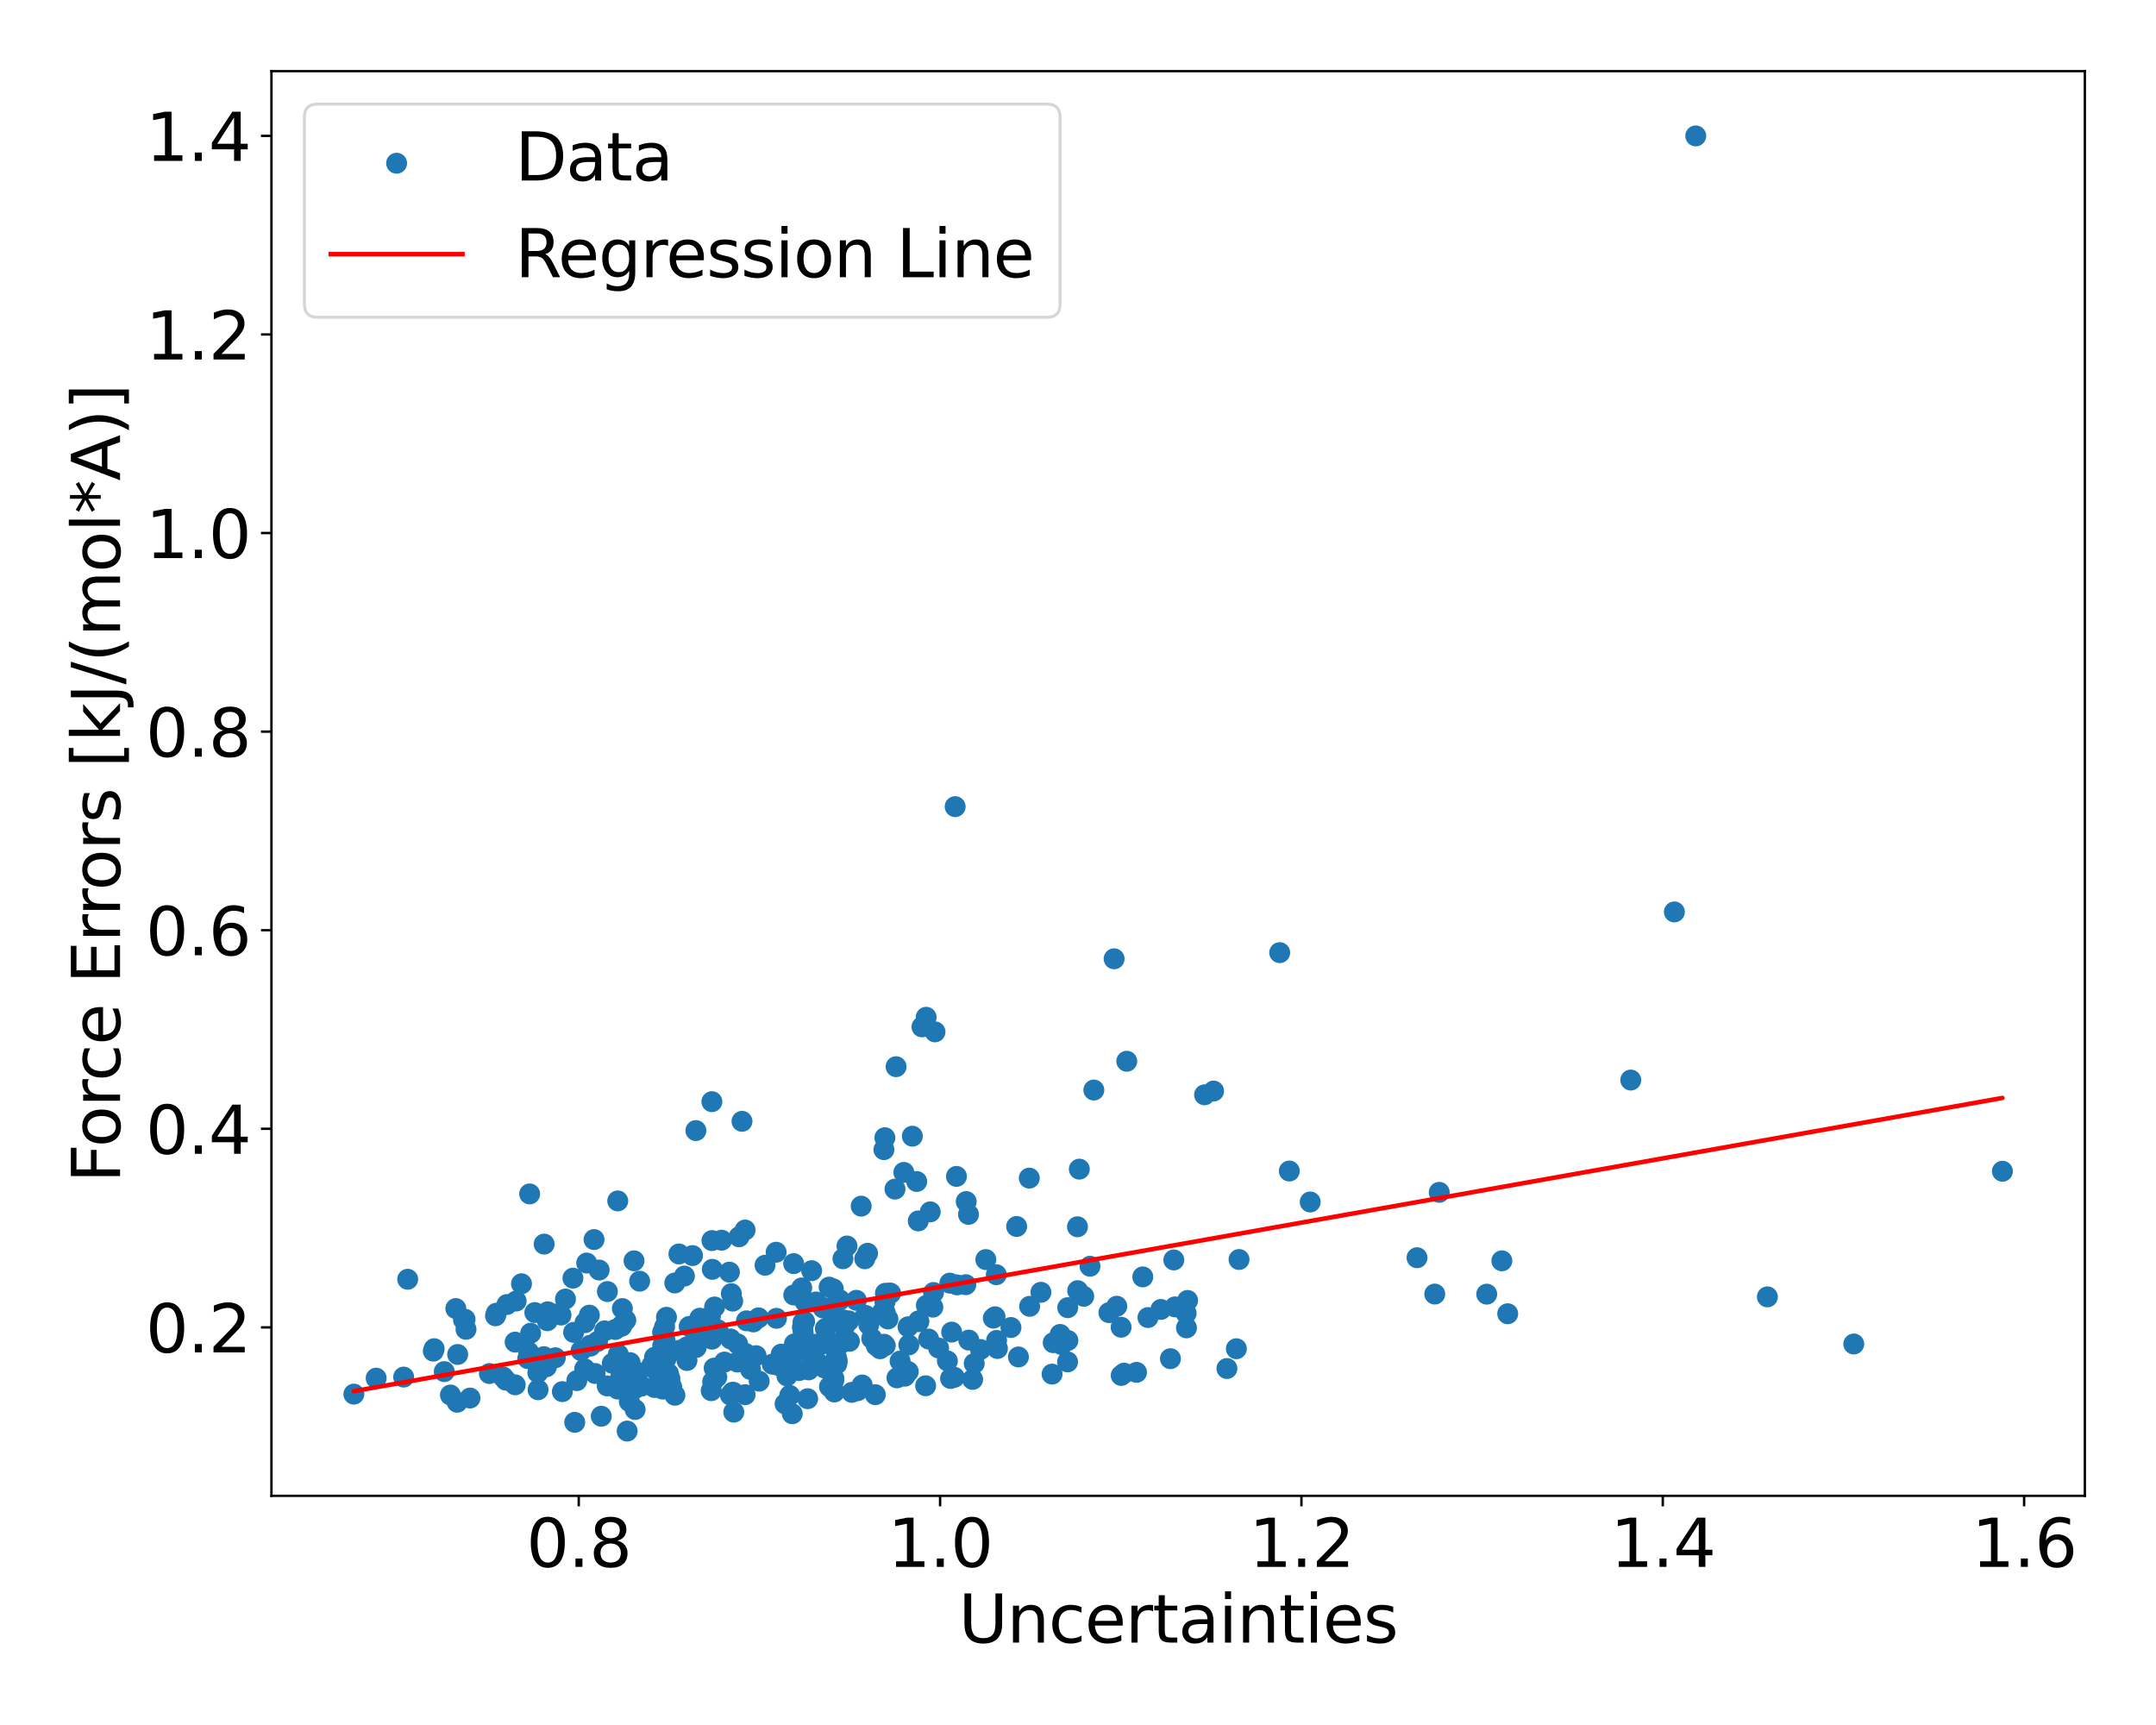 <?xml version="1.0" encoding="utf-8" standalone="no"?>
<!DOCTYPE svg PUBLIC "-//W3C//DTD SVG 1.1//EN"
  "http://www.w3.org/Graphics/SVG/1.1/DTD/svg11.dtd">
<svg xmlns:xlink="http://www.w3.org/1999/xlink" width="720pt" height="576pt" viewBox="0 0 720 576" xmlns="http://www.w3.org/2000/svg" version="1.1">
 <defs>
  <style type="text/css">*{stroke-linejoin: round; stroke-linecap: butt}</style>
 </defs>
 <g id="figure_1">
  <g id="patch_1">
   <path d="M 0 576 
L 720 576 
L 720 0 
L 0 0 
z
" style="fill: #ffffff"/>
  </g>
  <g id="axes_1">
   <g id="patch_2">
    <path d="M 90.65 499.48 
L 696.24 499.48 
L 696.24 23.76 
L 90.65 23.76 
z
" style="fill: #ffffff"/>
   </g>
   <g id="PathCollection_1">
    <defs>
     <path id="mf00eadada1" d="M 0 3 
C 0.796 3 1.559 2.684 2.121 2.121 
C 2.684 1.559 3 0.796 3 0 
C 3 -0.796 2.684 -1.559 2.121 -2.121 
C 1.559 -2.684 0.796 -3 0 -3 
C -0.796 -3 -1.559 -2.684 -2.121 -2.121 
C -2.684 -1.559 -3 -0.796 -3 0 
C -3 0.796 -2.684 1.559 -2.121 2.121 
C -1.559 2.684 -0.796 3 0 3 
z
" style="stroke: #1f77b4"/>
    </defs>
    <g clip-path="url(#p593eaf3e28)">
     <use xlink:href="#mf00eadada1" x="325.348" y="455.273" style="fill: #1f77b4; stroke: #1f77b4"/>
     <use xlink:href="#mf00eadada1" x="250.635" y="457.288" style="fill: #1f77b4; stroke: #1f77b4"/>
     <use xlink:href="#mf00eadada1" x="241.936" y="454.811" style="fill: #1f77b4; stroke: #1f77b4"/>
     <use xlink:href="#mf00eadada1" x="251.595" y="441.405" style="fill: #1f77b4; stroke: #1f77b4"/>
     <use xlink:href="#mf00eadada1" x="296.531" y="440.422" style="fill: #1f77b4; stroke: #1f77b4"/>
     <use xlink:href="#mf00eadada1" x="319.408" y="392.814" style="fill: #1f77b4; stroke: #1f77b4"/>
     <use xlink:href="#mf00eadada1" x="293.908" y="450.375" style="fill: #1f77b4; stroke: #1f77b4"/>
     <use xlink:href="#mf00eadada1" x="268.831" y="434.654" style="fill: #1f77b4; stroke: #1f77b4"/>
     <use xlink:href="#mf00eadada1" x="191.332" y="426.795" style="fill: #1f77b4; stroke: #1f77b4"/>
     <use xlink:href="#mf00eadada1" x="259.303" y="440.205" style="fill: #1f77b4; stroke: #1f77b4"/>
     <use xlink:href="#mf00eadada1" x="412.886" y="450.358" style="fill: #1f77b4; stroke: #1f77b4"/>
     <use xlink:href="#mf00eadada1" x="302.189" y="459.518" style="fill: #1f77b4; stroke: #1f77b4"/>
     <use xlink:href="#mf00eadada1" x="274.919" y="436.772" style="fill: #1f77b4; stroke: #1f77b4"/>
     <use xlink:href="#mf00eadada1" x="220.353" y="453.93" style="fill: #1f77b4; stroke: #1f77b4"/>
     <use xlink:href="#mf00eadada1" x="246.32" y="448.726" style="fill: #1f77b4; stroke: #1f77b4"/>
     <use xlink:href="#mf00eadada1" x="306.84" y="441.33" style="fill: #1f77b4; stroke: #1f77b4"/>
     <use xlink:href="#mf00eadada1" x="291.129" y="446.915" style="fill: #1f77b4; stroke: #1f77b4"/>
     <use xlink:href="#mf00eadada1" x="323.519" y="447.473" style="fill: #1f77b4; stroke: #1f77b4"/>
     <use xlink:href="#mf00eadada1" x="480.635" y="398.136" style="fill: #1f77b4; stroke: #1f77b4"/>
     <use xlink:href="#mf00eadada1" x="213.608" y="427.804" style="fill: #1f77b4; stroke: #1f77b4"/>
     <use xlink:href="#mf00eadada1" x="590.225" y="433.045" style="fill: #1f77b4; stroke: #1f77b4"/>
     <use xlink:href="#mf00eadada1" x="351.724" y="448.34" style="fill: #1f77b4; stroke: #1f77b4"/>
     <use xlink:href="#mf00eadada1" x="372.06" y="320.16" style="fill: #1f77b4; stroke: #1f77b4"/>
     <use xlink:href="#mf00eadada1" x="356.63" y="447.604" style="fill: #1f77b4; stroke: #1f77b4"/>
     <use xlink:href="#mf00eadada1" x="381.634" y="426.375" style="fill: #1f77b4; stroke: #1f77b4"/>
     <use xlink:href="#mf00eadada1" x="192.62" y="461.01" style="fill: #1f77b4; stroke: #1f77b4"/>
     <use xlink:href="#mf00eadada1" x="496.495" y="432.139" style="fill: #1f77b4; stroke: #1f77b4"/>
     <use xlink:href="#mf00eadada1" x="281.099" y="442.091" style="fill: #1f77b4; stroke: #1f77b4"/>
     <use xlink:href="#mf00eadada1" x="316.385" y="454.429" style="fill: #1f77b4; stroke: #1f77b4"/>
     <use xlink:href="#mf00eadada1" x="383.362" y="439.952" style="fill: #1f77b4; stroke: #1f77b4"/>
     <use xlink:href="#mf00eadada1" x="230.157" y="442.917" style="fill: #1f77b4; stroke: #1f77b4"/>
     <use xlink:href="#mf00eadada1" x="274.781" y="448.775" style="fill: #1f77b4; stroke: #1f77b4"/>
     <use xlink:href="#mf00eadada1" x="267.976" y="443.225" style="fill: #1f77b4; stroke: #1f77b4"/>
     <use xlink:href="#mf00eadada1" x="261.651" y="456.79" style="fill: #1f77b4; stroke: #1f77b4"/>
     <use xlink:href="#mf00eadada1" x="265.077" y="432.414" style="fill: #1f77b4; stroke: #1f77b4"/>
     <use xlink:href="#mf00eadada1" x="364.008" y="422.816" style="fill: #1f77b4; stroke: #1f77b4"/>
     <use xlink:href="#mf00eadada1" x="311.753" y="431.588" style="fill: #1f77b4; stroke: #1f77b4"/>
     <use xlink:href="#mf00eadada1" x="281.553" y="440.71" style="fill: #1f77b4; stroke: #1f77b4"/>
     <use xlink:href="#mf00eadada1" x="243.968" y="447.105" style="fill: #1f77b4; stroke: #1f77b4"/>
     <use xlink:href="#mf00eadada1" x="501.551" y="421.005" style="fill: #1f77b4; stroke: #1f77b4"/>
     <use xlink:href="#mf00eadada1" x="292.313" y="465.702" style="fill: #1f77b4; stroke: #1f77b4"/>
     <use xlink:href="#mf00eadada1" x="337.61" y="443.271" style="fill: #1f77b4; stroke: #1f77b4"/>
     <use xlink:href="#mf00eadada1" x="206.271" y="463.818" style="fill: #1f77b4; stroke: #1f77b4"/>
     <use xlink:href="#mf00eadada1" x="244.691" y="434.454" style="fill: #1f77b4; stroke: #1f77b4"/>
     <use xlink:href="#mf00eadada1" x="238.502" y="456.824" style="fill: #1f77b4; stroke: #1f77b4"/>
     <use xlink:href="#mf00eadada1" x="197.034" y="449.229" style="fill: #1f77b4; stroke: #1f77b4"/>
     <use xlink:href="#mf00eadada1" x="262.801" y="459.446" style="fill: #1f77b4; stroke: #1f77b4"/>
     <use xlink:href="#mf00eadada1" x="278.635" y="464.808" style="fill: #1f77b4; stroke: #1f77b4"/>
     <use xlink:href="#mf00eadada1" x="268.223" y="445.062" style="fill: #1f77b4; stroke: #1f77b4"/>
     <use xlink:href="#mf00eadada1" x="221.951" y="443.003" style="fill: #1f77b4; stroke: #1f77b4"/>
     <use xlink:href="#mf00eadada1" x="309.297" y="339.681" style="fill: #1f77b4; stroke: #1f77b4"/>
     <use xlink:href="#mf00eadada1" x="299.538" y="460.094" style="fill: #1f77b4; stroke: #1f77b4"/>
     <use xlink:href="#mf00eadada1" x="295.253" y="448.865" style="fill: #1f77b4; stroke: #1f77b4"/>
     <use xlink:href="#mf00eadada1" x="376.289" y="354.364" style="fill: #1f77b4; stroke: #1f77b4"/>
     <use xlink:href="#mf00eadada1" x="232.489" y="449.933" style="fill: #1f77b4; stroke: #1f77b4"/>
     <use xlink:href="#mf00eadada1" x="287.928" y="462.469" style="fill: #1f77b4; stroke: #1f77b4"/>
     <use xlink:href="#mf00eadada1" x="218.565" y="453.226" style="fill: #1f77b4; stroke: #1f77b4"/>
     <use xlink:href="#mf00eadada1" x="165.745" y="438.493" style="fill: #1f77b4; stroke: #1f77b4"/>
     <use xlink:href="#mf00eadada1" x="259.193" y="418.136" style="fill: #1f77b4; stroke: #1f77b4"/>
     <use xlink:href="#mf00eadada1" x="295.179" y="383.885" style="fill: #1f77b4; stroke: #1f77b4"/>
     <use xlink:href="#mf00eadada1" x="292.643" y="449.342" style="fill: #1f77b4; stroke: #1f77b4"/>
     <use xlink:href="#mf00eadada1" x="360.444" y="390.391" style="fill: #1f77b4; stroke: #1f77b4"/>
     <use xlink:href="#mf00eadada1" x="275.347" y="456.789" style="fill: #1f77b4; stroke: #1f77b4"/>
     <use xlink:href="#mf00eadada1" x="437.545" y="401.356" style="fill: #1f77b4; stroke: #1f77b4"/>
     <use xlink:href="#mf00eadada1" x="566.304" y="45.384" style="fill: #1f77b4; stroke: #1f77b4"/>
     <use xlink:href="#mf00eadada1" x="209.438" y="477.856" style="fill: #1f77b4; stroke: #1f77b4"/>
     <use xlink:href="#mf00eadada1" x="226.894" y="450.868" style="fill: #1f77b4; stroke: #1f77b4"/>
     <use xlink:href="#mf00eadada1" x="237.233" y="439.546" style="fill: #1f77b4; stroke: #1f77b4"/>
     <use xlink:href="#mf00eadada1" x="303.5" y="449.082" style="fill: #1f77b4; stroke: #1f77b4"/>
     <use xlink:href="#mf00eadada1" x="359.894" y="430.97" style="fill: #1f77b4; stroke: #1f77b4"/>
     <use xlink:href="#mf00eadada1" x="268.142" y="441.565" style="fill: #1f77b4; stroke: #1f77b4"/>
     <use xlink:href="#mf00eadada1" x="263.738" y="465.95" style="fill: #1f77b4; stroke: #1f77b4"/>
     <use xlink:href="#mf00eadada1" x="222.108" y="447.675" style="fill: #1f77b4; stroke: #1f77b4"/>
     <use xlink:href="#mf00eadada1" x="271.054" y="424.299" style="fill: #1f77b4; stroke: #1f77b4"/>
     <use xlink:href="#mf00eadada1" x="339.514" y="409.536" style="fill: #1f77b4; stroke: #1f77b4"/>
     <use xlink:href="#mf00eadada1" x="619.074" y="448.781" style="fill: #1f77b4; stroke: #1f77b4"/>
     <use xlink:href="#mf00eadada1" x="264.583" y="472.062" style="fill: #1f77b4; stroke: #1f77b4"/>
     <use xlink:href="#mf00eadada1" x="347.618" y="431.516" style="fill: #1f77b4; stroke: #1f77b4"/>
     <use xlink:href="#mf00eadada1" x="278.445" y="460.951" style="fill: #1f77b4; stroke: #1f77b4"/>
     <use xlink:href="#mf00eadada1" x="181.217" y="455.813" style="fill: #1f77b4; stroke: #1f77b4"/>
     <use xlink:href="#mf00eadada1" x="270.056" y="457.422" style="fill: #1f77b4; stroke: #1f77b4"/>
     <use xlink:href="#mf00eadada1" x="559.159" y="304.509" style="fill: #1f77b4; stroke: #1f77b4"/>
     <use xlink:href="#mf00eadada1" x="187.349" y="439.111" style="fill: #1f77b4; stroke: #1f77b4"/>
     <use xlink:href="#mf00eadada1" x="178.613" y="438.277" style="fill: #1f77b4; stroke: #1f77b4"/>
     <use xlink:href="#mf00eadada1" x="233.696" y="440.16" style="fill: #1f77b4; stroke: #1f77b4"/>
     <use xlink:href="#mf00eadada1" x="276.881" y="429.788" style="fill: #1f77b4; stroke: #1f77b4"/>
     <use xlink:href="#mf00eadada1" x="391.992" y="420.715" style="fill: #1f77b4; stroke: #1f77b4"/>
     <use xlink:href="#mf00eadada1" x="329.22" y="420.592" style="fill: #1f77b4; stroke: #1f77b4"/>
     <use xlink:href="#mf00eadada1" x="379.542" y="458.247" style="fill: #1f77b4; stroke: #1f77b4"/>
     <use xlink:href="#mf00eadada1" x="279.61" y="454.415" style="fill: #1f77b4; stroke: #1f77b4"/>
     <use xlink:href="#mf00eadada1" x="309.118" y="462.727" style="fill: #1f77b4; stroke: #1f77b4"/>
     <use xlink:href="#mf00eadada1" x="221.308" y="449.328" style="fill: #1f77b4; stroke: #1f77b4"/>
     <use xlink:href="#mf00eadada1" x="239.377" y="459.833" style="fill: #1f77b4; stroke: #1f77b4"/>
     <use xlink:href="#mf00eadada1" x="301.835" y="391.48" style="fill: #1f77b4; stroke: #1f77b4"/>
     <use xlink:href="#mf00eadada1" x="365.289" y="363.978" style="fill: #1f77b4; stroke: #1f77b4"/>
     <use xlink:href="#mf00eadada1" x="279.281" y="453.117" style="fill: #1f77b4; stroke: #1f77b4"/>
     <use xlink:href="#mf00eadada1" x="270.618" y="452.13" style="fill: #1f77b4; stroke: #1f77b4"/>
     <use xlink:href="#mf00eadada1" x="222.427" y="453.699" style="fill: #1f77b4; stroke: #1f77b4"/>
     <use xlink:href="#mf00eadada1" x="243.594" y="424.789" style="fill: #1f77b4; stroke: #1f77b4"/>
     <use xlink:href="#mf00eadada1" x="237.736" y="367.864" style="fill: #1f77b4; stroke: #1f77b4"/>
     <use xlink:href="#mf00eadada1" x="318.71" y="459.902" style="fill: #1f77b4; stroke: #1f77b4"/>
     <use xlink:href="#mf00eadada1" x="354.577" y="448.986" style="fill: #1f77b4; stroke: #1f77b4"/>
     <use xlink:href="#mf00eadada1" x="387.686" y="437.241" style="fill: #1f77b4; stroke: #1f77b4"/>
     <use xlink:href="#mf00eadada1" x="354.046" y="445.587" style="fill: #1f77b4; stroke: #1f77b4"/>
     <use xlink:href="#mf00eadada1" x="295.529" y="434.743" style="fill: #1f77b4; stroke: #1f77b4"/>
     <use xlink:href="#mf00eadada1" x="297.427" y="431.841" style="fill: #1f77b4; stroke: #1f77b4"/>
     <use xlink:href="#mf00eadada1" x="248.825" y="465.71" style="fill: #1f77b4; stroke: #1f77b4"/>
     <use xlink:href="#mf00eadada1" x="668.713" y="391.095" style="fill: #1f77b4; stroke: #1f77b4"/>
     <use xlink:href="#mf00eadada1" x="198.748" y="458.631" style="fill: #1f77b4; stroke: #1f77b4"/>
     <use xlink:href="#mf00eadada1" x="253.528" y="461.183" style="fill: #1f77b4; stroke: #1f77b4"/>
     <use xlink:href="#mf00eadada1" x="343.849" y="436.201" style="fill: #1f77b4; stroke: #1f77b4"/>
     <use xlink:href="#mf00eadada1" x="246.805" y="412.978" style="fill: #1f77b4; stroke: #1f77b4"/>
     <use xlink:href="#mf00eadada1" x="212.243" y="457.922" style="fill: #1f77b4; stroke: #1f77b4"/>
     <use xlink:href="#mf00eadada1" x="295.629" y="449.33" style="fill: #1f77b4; stroke: #1f77b4"/>
     <use xlink:href="#mf00eadada1" x="333.097" y="450.281" style="fill: #1f77b4; stroke: #1f77b4"/>
     <use xlink:href="#mf00eadada1" x="200.793" y="472.907" style="fill: #1f77b4; stroke: #1f77b4"/>
     <use xlink:href="#mf00eadada1" x="284.469" y="464.928" style="fill: #1f77b4; stroke: #1f77b4"/>
     <use xlink:href="#mf00eadada1" x="207.596" y="442.849" style="fill: #1f77b4; stroke: #1f77b4"/>
     <use xlink:href="#mf00eadada1" x="218.94" y="457.431" style="fill: #1f77b4; stroke: #1f77b4"/>
     <use xlink:href="#mf00eadada1" x="306.136" y="394.516" style="fill: #1f77b4; stroke: #1f77b4"/>
     <use xlink:href="#mf00eadada1" x="282.86" y="416.052" style="fill: #1f77b4; stroke: #1f77b4"/>
     <use xlink:href="#mf00eadada1" x="243.904" y="465.816" style="fill: #1f77b4; stroke: #1f77b4"/>
     <use xlink:href="#mf00eadada1" x="259.577" y="455.843" style="fill: #1f77b4; stroke: #1f77b4"/>
     <use xlink:href="#mf00eadada1" x="221.271" y="444.864" style="fill: #1f77b4; stroke: #1f77b4"/>
     <use xlink:href="#mf00eadada1" x="210.429" y="455.011" style="fill: #1f77b4; stroke: #1f77b4"/>
     <use xlink:href="#mf00eadada1" x="248.386" y="454.675" style="fill: #1f77b4; stroke: #1f77b4"/>
     <use xlink:href="#mf00eadada1" x="319.559" y="429.038" style="fill: #1f77b4; stroke: #1f77b4"/>
     <use xlink:href="#mf00eadada1" x="212.104" y="463.636" style="fill: #1f77b4; stroke: #1f77b4"/>
     <use xlink:href="#mf00eadada1" x="390.867" y="453.682" style="fill: #1f77b4; stroke: #1f77b4"/>
     <use xlink:href="#mf00eadada1" x="172.368" y="434.438" style="fill: #1f77b4; stroke: #1f77b4"/>
     <use xlink:href="#mf00eadada1" x="309.364" y="435.889" style="fill: #1f77b4; stroke: #1f77b4"/>
     <use xlink:href="#mf00eadada1" x="396.223" y="443.386" style="fill: #1f77b4; stroke: #1f77b4"/>
     <use xlink:href="#mf00eadada1" x="295.508" y="379.896" style="fill: #1f77b4; stroke: #1f77b4"/>
     <use xlink:href="#mf00eadada1" x="266.913" y="457.637" style="fill: #1f77b4; stroke: #1f77b4"/>
     <use xlink:href="#mf00eadada1" x="182.482" y="456.385" style="fill: #1f77b4; stroke: #1f77b4"/>
     <use xlink:href="#mf00eadada1" x="181.617" y="453.009" style="fill: #1f77b4; stroke: #1f77b4"/>
     <use xlink:href="#mf00eadada1" x="278.46" y="460.239" style="fill: #1f77b4; stroke: #1f77b4"/>
     <use xlink:href="#mf00eadada1" x="473.217" y="419.971" style="fill: #1f77b4; stroke: #1f77b4"/>
     <use xlink:href="#mf00eadada1" x="297.135" y="431.778" style="fill: #1f77b4; stroke: #1f77b4"/>
     <use xlink:href="#mf00eadada1" x="253.322" y="440.047" style="fill: #1f77b4; stroke: #1f77b4"/>
     <use xlink:href="#mf00eadada1" x="257.898" y="455.507" style="fill: #1f77b4; stroke: #1f77b4"/>
     <use xlink:href="#mf00eadada1" x="290.136" y="442.333" style="fill: #1f77b4; stroke: #1f77b4"/>
     <use xlink:href="#mf00eadada1" x="312.249" y="344.553" style="fill: #1f77b4; stroke: #1f77b4"/>
     <use xlink:href="#mf00eadada1" x="294.619" y="438.218" style="fill: #1f77b4; stroke: #1f77b4"/>
     <use xlink:href="#mf00eadada1" x="287.591" y="402.75" style="fill: #1f77b4; stroke: #1f77b4"/>
     <use xlink:href="#mf00eadada1" x="212.104" y="470.658" style="fill: #1f77b4; stroke: #1f77b4"/>
     <use xlink:href="#mf00eadada1" x="313.45" y="450.117" style="fill: #1f77b4; stroke: #1f77b4"/>
     <use xlink:href="#mf00eadada1" x="177.206" y="445.179" style="fill: #1f77b4; stroke: #1f77b4"/>
     <use xlink:href="#mf00eadada1" x="275.63" y="443.632" style="fill: #1f77b4; stroke: #1f77b4"/>
     <use xlink:href="#mf00eadada1" x="299.248" y="356.181" style="fill: #1f77b4; stroke: #1f77b4"/>
     <use xlink:href="#mf00eadada1" x="267.742" y="430.058" style="fill: #1f77b4; stroke: #1f77b4"/>
     <use xlink:href="#mf00eadada1" x="283.654" y="447.889" style="fill: #1f77b4; stroke: #1f77b4"/>
     <use xlink:href="#mf00eadada1" x="224.34" y="463.151" style="fill: #1f77b4; stroke: #1f77b4"/>
     <use xlink:href="#mf00eadada1" x="374.4" y="443.18" style="fill: #1f77b4; stroke: #1f77b4"/>
     <use xlink:href="#mf00eadada1" x="223.235" y="458.633" style="fill: #1f77b4; stroke: #1f77b4"/>
     <use xlink:href="#mf00eadada1" x="413.779" y="420.566" style="fill: #1f77b4; stroke: #1f77b4"/>
     <use xlink:href="#mf00eadada1" x="427.356" y="318.1" style="fill: #1f77b4; stroke: #1f77b4"/>
     <use xlink:href="#mf00eadada1" x="272.518" y="434.744" style="fill: #1f77b4; stroke: #1f77b4"/>
     <use xlink:href="#mf00eadada1" x="214.275" y="462.82" style="fill: #1f77b4; stroke: #1f77b4"/>
     <use xlink:href="#mf00eadada1" x="188.842" y="433.765" style="fill: #1f77b4; stroke: #1f77b4"/>
     <use xlink:href="#mf00eadada1" x="361.916" y="432.854" style="fill: #1f77b4; stroke: #1f77b4"/>
     <use xlink:href="#mf00eadada1" x="233.274" y="445.364" style="fill: #1f77b4; stroke: #1f77b4"/>
     <use xlink:href="#mf00eadada1" x="172.054" y="462.416" style="fill: #1f77b4; stroke: #1f77b4"/>
     <use xlink:href="#mf00eadada1" x="331.721" y="440.145" style="fill: #1f77b4; stroke: #1f77b4"/>
     <use xlink:href="#mf00eadada1" x="430.568" y="391.021" style="fill: #1f77b4; stroke: #1f77b4"/>
     <use xlink:href="#mf00eadada1" x="244.996" y="464.972" style="fill: #1f77b4; stroke: #1f77b4"/>
     <use xlink:href="#mf00eadada1" x="237.775" y="447.169" style="fill: #1f77b4; stroke: #1f77b4"/>
     <use xlink:href="#mf00eadada1" x="295.596" y="438.265" style="fill: #1f77b4; stroke: #1f77b4"/>
     <use xlink:href="#mf00eadada1" x="272.157" y="448.873" style="fill: #1f77b4; stroke: #1f77b4"/>
     <use xlink:href="#mf00eadada1" x="375.374" y="458.521" style="fill: #1f77b4; stroke: #1f77b4"/>
     <use xlink:href="#mf00eadada1" x="405.276" y="364.317" style="fill: #1f77b4; stroke: #1f77b4"/>
     <use xlink:href="#mf00eadada1" x="271.254" y="453.382" style="fill: #1f77b4; stroke: #1f77b4"/>
     <use xlink:href="#mf00eadada1" x="317.81" y="444.809" style="fill: #1f77b4; stroke: #1f77b4"/>
     <use xlink:href="#mf00eadada1" x="212.699" y="462.896" style="fill: #1f77b4; stroke: #1f77b4"/>
     <use xlink:href="#mf00eadada1" x="265.163" y="451.803" style="fill: #1f77b4; stroke: #1f77b4"/>
     <use xlink:href="#mf00eadada1" x="503.501" y="438.677" style="fill: #1f77b4; stroke: #1f77b4"/>
     <use xlink:href="#mf00eadada1" x="206.493" y="452.252" style="fill: #1f77b4; stroke: #1f77b4"/>
     <use xlink:href="#mf00eadada1" x="298.887" y="397.059" style="fill: #1f77b4; stroke: #1f77b4"/>
     <use xlink:href="#mf00eadada1" x="306.781" y="441.047" style="fill: #1f77b4; stroke: #1f77b4"/>
     <use xlink:href="#mf00eadada1" x="278.122" y="439.193" style="fill: #1f77b4; stroke: #1f77b4"/>
     <use xlink:href="#mf00eadada1" x="228.56" y="426.094" style="fill: #1f77b4; stroke: #1f77b4"/>
     <use xlink:href="#mf00eadada1" x="402.262" y="365.575" style="fill: #1f77b4; stroke: #1f77b4"/>
     <use xlink:href="#mf00eadada1" x="392.402" y="436.387" style="fill: #1f77b4; stroke: #1f77b4"/>
     <use xlink:href="#mf00eadada1" x="332.299" y="439.685" style="fill: #1f77b4; stroke: #1f77b4"/>
     <use xlink:href="#mf00eadada1" x="322.531" y="428.972" style="fill: #1f77b4; stroke: #1f77b4"/>
     <use xlink:href="#mf00eadada1" x="396.119" y="438.502" style="fill: #1f77b4; stroke: #1f77b4"/>
     <use xlink:href="#mf00eadada1" x="201.904" y="444.39" style="fill: #1f77b4; stroke: #1f77b4"/>
     <use xlink:href="#mf00eadada1" x="332.809" y="447.588" style="fill: #1f77b4; stroke: #1f77b4"/>
     <use xlink:href="#mf00eadada1" x="356.522" y="454.754" style="fill: #1f77b4; stroke: #1f77b4"/>
     <use xlink:href="#mf00eadada1" x="276.074" y="447.265" style="fill: #1f77b4; stroke: #1f77b4"/>
     <use xlink:href="#mf00eadada1" x="217.636" y="455.965" style="fill: #1f77b4; stroke: #1f77b4"/>
     <use xlink:href="#mf00eadada1" x="479.142" y="432.108" style="fill: #1f77b4; stroke: #1f77b4"/>
     <use xlink:href="#mf00eadada1" x="279.463" y="455.421" style="fill: #1f77b4; stroke: #1f77b4"/>
     <use xlink:href="#mf00eadada1" x="340.106" y="453.104" style="fill: #1f77b4; stroke: #1f77b4"/>
     <use xlink:href="#mf00eadada1" x="396.607" y="434.238" style="fill: #1f77b4; stroke: #1f77b4"/>
     <use xlink:href="#mf00eadada1" x="221.288" y="463.835" style="fill: #1f77b4; stroke: #1f77b4"/>
     <use xlink:href="#mf00eadada1" x="303.321" y="457.997" style="fill: #1f77b4; stroke: #1f77b4"/>
     <use xlink:href="#mf00eadada1" x="300.581" y="454.484" style="fill: #1f77b4; stroke: #1f77b4"/>
     <use xlink:href="#mf00eadada1" x="303.234" y="443.031" style="fill: #1f77b4; stroke: #1f77b4"/>
     <use xlink:href="#mf00eadada1" x="244.223" y="431.971" style="fill: #1f77b4; stroke: #1f77b4"/>
     <use xlink:href="#mf00eadada1" x="268.128" y="443.126" style="fill: #1f77b4; stroke: #1f77b4"/>
     <use xlink:href="#mf00eadada1" x="275.753" y="436.734" style="fill: #1f77b4; stroke: #1f77b4"/>
     <use xlink:href="#mf00eadada1" x="324.813" y="460.612" style="fill: #1f77b4; stroke: #1f77b4"/>
     <use xlink:href="#mf00eadada1" x="356.568" y="436.652" style="fill: #1f77b4; stroke: #1f77b4"/>
     <use xlink:href="#mf00eadada1" x="219.853" y="454.738" style="fill: #1f77b4; stroke: #1f77b4"/>
     <use xlink:href="#mf00eadada1" x="269.719" y="467.044" style="fill: #1f77b4; stroke: #1f77b4"/>
     <use xlink:href="#mf00eadada1" x="295.678" y="431.838" style="fill: #1f77b4; stroke: #1f77b4"/>
     <use xlink:href="#mf00eadada1" x="288.804" y="420.319" style="fill: #1f77b4; stroke: #1f77b4"/>
     <use xlink:href="#mf00eadada1" x="207.674" y="442.524" style="fill: #1f77b4; stroke: #1f77b4"/>
     <use xlink:href="#mf00eadada1" x="306.654" y="407.685" style="fill: #1f77b4; stroke: #1f77b4"/>
     <use xlink:href="#mf00eadada1" x="237.51" y="464.366" style="fill: #1f77b4; stroke: #1f77b4"/>
     <use xlink:href="#mf00eadada1" x="222.288" y="450.464" style="fill: #1f77b4; stroke: #1f77b4"/>
     <use xlink:href="#mf00eadada1" x="218.554" y="463.303" style="fill: #1f77b4; stroke: #1f77b4"/>
     <use xlink:href="#mf00eadada1" x="322.668" y="401.221" style="fill: #1f77b4; stroke: #1f77b4"/>
     <use xlink:href="#mf00eadada1" x="280.288" y="449.033" style="fill: #1f77b4; stroke: #1f77b4"/>
     <use xlink:href="#mf00eadada1" x="327.436" y="450.618" style="fill: #1f77b4; stroke: #1f77b4"/>
     <use xlink:href="#mf00eadada1" x="262.178" y="468.761" style="fill: #1f77b4; stroke: #1f77b4"/>
     <use xlink:href="#mf00eadada1" x="195.27" y="457.081" style="fill: #1f77b4; stroke: #1f77b4"/>
     <use xlink:href="#mf00eadada1" x="148.36" y="458" style="fill: #1f77b4; stroke: #1f77b4"/>
     <use xlink:href="#mf00eadada1" x="323.428" y="405.508" style="fill: #1f77b4; stroke: #1f77b4"/>
     <use xlink:href="#mf00eadada1" x="248.829" y="410.715" style="fill: #1f77b4; stroke: #1f77b4"/>
     <use xlink:href="#mf00eadada1" x="374.431" y="459.279" style="fill: #1f77b4; stroke: #1f77b4"/>
     <use xlink:href="#mf00eadada1" x="246.249" y="454.803" style="fill: #1f77b4; stroke: #1f77b4"/>
     <use xlink:href="#mf00eadada1" x="202.835" y="431.263" style="fill: #1f77b4; stroke: #1f77b4"/>
     <use xlink:href="#mf00eadada1" x="248.904" y="451.894" style="fill: #1f77b4; stroke: #1f77b4"/>
     <use xlink:href="#mf00eadada1" x="229.297" y="449.786" style="fill: #1f77b4; stroke: #1f77b4"/>
     <use xlink:href="#mf00eadada1" x="289.726" y="418.48" style="fill: #1f77b4; stroke: #1f77b4"/>
     <use xlink:href="#mf00eadada1" x="332.719" y="425.641" style="fill: #1f77b4; stroke: #1f77b4"/>
     <use xlink:href="#mf00eadada1" x="231.859" y="448.11" style="fill: #1f77b4; stroke: #1f77b4"/>
     <use xlink:href="#mf00eadada1" x="409.732" y="456.968" style="fill: #1f77b4; stroke: #1f77b4"/>
     <use xlink:href="#mf00eadada1" x="278.887" y="448.501" style="fill: #1f77b4; stroke: #1f77b4"/>
     <use xlink:href="#mf00eadada1" x="245.044" y="471.54" style="fill: #1f77b4; stroke: #1f77b4"/>
     <use xlink:href="#mf00eadada1" x="359.826" y="409.634" style="fill: #1f77b4; stroke: #1f77b4"/>
     <use xlink:href="#mf00eadada1" x="280.496" y="434.068" style="fill: #1f77b4; stroke: #1f77b4"/>
     <use xlink:href="#mf00eadada1" x="268.711" y="441.267" style="fill: #1f77b4; stroke: #1f77b4"/>
     <use xlink:href="#mf00eadada1" x="310.659" y="404.654" style="fill: #1f77b4; stroke: #1f77b4"/>
     <use xlink:href="#mf00eadada1" x="244.646" y="464.882" style="fill: #1f77b4; stroke: #1f77b4"/>
     <use xlink:href="#mf00eadada1" x="249.29" y="441.038" style="fill: #1f77b4; stroke: #1f77b4"/>
     <use xlink:href="#mf00eadada1" x="311.526" y="436.475" style="fill: #1f77b4; stroke: #1f77b4"/>
     <use xlink:href="#mf00eadada1" x="317.199" y="428.453" style="fill: #1f77b4; stroke: #1f77b4"/>
     <use xlink:href="#mf00eadada1" x="289.068" y="439.228" style="fill: #1f77b4; stroke: #1f77b4"/>
     <use xlink:href="#mf00eadada1" x="286.431" y="464.37" style="fill: #1f77b4; stroke: #1f77b4"/>
     <use xlink:href="#mf00eadada1" x="301.893" y="457.27" style="fill: #1f77b4; stroke: #1f77b4"/>
     <use xlink:href="#mf00eadada1" x="260.888" y="452.157" style="fill: #1f77b4; stroke: #1f77b4"/>
     <use xlink:href="#mf00eadada1" x="273.223" y="455.118" style="fill: #1f77b4; stroke: #1f77b4"/>
     <use xlink:href="#mf00eadada1" x="285.987" y="434.189" style="fill: #1f77b4; stroke: #1f77b4"/>
     <use xlink:href="#mf00eadada1" x="277.001" y="463.031" style="fill: #1f77b4; stroke: #1f77b4"/>
     <use xlink:href="#mf00eadada1" x="544.597" y="360.645" style="fill: #1f77b4; stroke: #1f77b4"/>
     <use xlink:href="#mf00eadada1" x="317.443" y="460.294" style="fill: #1f77b4; stroke: #1f77b4"/>
     <use xlink:href="#mf00eadada1" x="283.429" y="441.045" style="fill: #1f77b4; stroke: #1f77b4"/>
     <use xlink:href="#mf00eadada1" x="372.944" y="436.169" style="fill: #1f77b4; stroke: #1f77b4"/>
     <use xlink:href="#mf00eadada1" x="351.347" y="458.834" style="fill: #1f77b4; stroke: #1f77b4"/>
     <use xlink:href="#mf00eadada1" x="211.395" y="457.845" style="fill: #1f77b4; stroke: #1f77b4"/>
     <use xlink:href="#mf00eadada1" x="370.331" y="438.309" style="fill: #1f77b4; stroke: #1f77b4"/>
     <use xlink:href="#mf00eadada1" x="265.047" y="421.938" style="fill: #1f77b4; stroke: #1f77b4"/>
     <use xlink:href="#mf00eadada1" x="265.305" y="448.738" style="fill: #1f77b4; stroke: #1f77b4"/>
     <use xlink:href="#mf00eadada1" x="136.152" y="427.162" style="fill: #1f77b4; stroke: #1f77b4"/>
     <use xlink:href="#mf00eadada1" x="191.934" y="474.934" style="fill: #1f77b4; stroke: #1f77b4"/>
     <use xlink:href="#mf00eadada1" x="211.735" y="421.001" style="fill: #1f77b4; stroke: #1f77b4"/>
     <use xlink:href="#mf00eadada1" x="281.503" y="420.314" style="fill: #1f77b4; stroke: #1f77b4"/>
     <use xlink:href="#mf00eadada1" x="252.495" y="452.673" style="fill: #1f77b4; stroke: #1f77b4"/>
     <use xlink:href="#mf00eadada1" x="181.715" y="415.421" style="fill: #1f77b4; stroke: #1f77b4"/>
     <use xlink:href="#mf00eadada1" x="168.002" y="459.786" style="fill: #1f77b4; stroke: #1f77b4"/>
     <use xlink:href="#mf00eadada1" x="176.881" y="398.668" style="fill: #1f77b4; stroke: #1f77b4"/>
     <use xlink:href="#mf00eadada1" x="168.935" y="460.866" style="fill: #1f77b4; stroke: #1f77b4"/>
     <use xlink:href="#mf00eadada1" x="155.306" y="440.522" style="fill: #1f77b4; stroke: #1f77b4"/>
     <use xlink:href="#mf00eadada1" x="247.791" y="374.424" style="fill: #1f77b4; stroke: #1f77b4"/>
     <use xlink:href="#mf00eadada1" x="134.807" y="459.827" style="fill: #1f77b4; stroke: #1f77b4"/>
     <use xlink:href="#mf00eadada1" x="240.986" y="414.118" style="fill: #1f77b4; stroke: #1f77b4"/>
     <use xlink:href="#mf00eadada1" x="179.61" y="458.347" style="fill: #1f77b4; stroke: #1f77b4"/>
     <use xlink:href="#mf00eadada1" x="144.707" y="451.16" style="fill: #1f77b4; stroke: #1f77b4"/>
     <use xlink:href="#mf00eadada1" x="185.449" y="453.37" style="fill: #1f77b4; stroke: #1f77b4"/>
     <use xlink:href="#mf00eadada1" x="196.819" y="439.149" style="fill: #1f77b4; stroke: #1f77b4"/>
     <use xlink:href="#mf00eadada1" x="304.681" y="379.39" style="fill: #1f77b4; stroke: #1f77b4"/>
     <use xlink:href="#mf00eadada1" x="187.803" y="464.679" style="fill: #1f77b4; stroke: #1f77b4"/>
     <use xlink:href="#mf00eadada1" x="182.775" y="441.012" style="fill: #1f77b4; stroke: #1f77b4"/>
     <use xlink:href="#mf00eadada1" x="176.245" y="453.651" style="fill: #1f77b4; stroke: #1f77b4"/>
     <use xlink:href="#mf00eadada1" x="202.787" y="462.783" style="fill: #1f77b4; stroke: #1f77b4"/>
     <use xlink:href="#mf00eadada1" x="238.646" y="436.418" style="fill: #1f77b4; stroke: #1f77b4"/>
     <use xlink:href="#mf00eadada1" x="125.624" y="460.185" style="fill: #1f77b4; stroke: #1f77b4"/>
     <use xlink:href="#mf00eadada1" x="176.532" y="451.453" style="fill: #1f77b4; stroke: #1f77b4"/>
     <use xlink:href="#mf00eadada1" x="208.985" y="440.825" style="fill: #1f77b4; stroke: #1f77b4"/>
     <use xlink:href="#mf00eadada1" x="204.483" y="455.229" style="fill: #1f77b4; stroke: #1f77b4"/>
     <use xlink:href="#mf00eadada1" x="207.223" y="459.994" style="fill: #1f77b4; stroke: #1f77b4"/>
     <use xlink:href="#mf00eadada1" x="225.344" y="428.407" style="fill: #1f77b4; stroke: #1f77b4"/>
     <use xlink:href="#mf00eadada1" x="152.676" y="468.231" style="fill: #1f77b4; stroke: #1f77b4"/>
     <use xlink:href="#mf00eadada1" x="155.62" y="443.879" style="fill: #1f77b4; stroke: #1f77b4"/>
     <use xlink:href="#mf00eadada1" x="177.393" y="453.606" style="fill: #1f77b4; stroke: #1f77b4"/>
     <use xlink:href="#mf00eadada1" x="169.293" y="435.6" style="fill: #1f77b4; stroke: #1f77b4"/>
     <use xlink:href="#mf00eadada1" x="199.553" y="447.93" style="fill: #1f77b4; stroke: #1f77b4"/>
     <use xlink:href="#mf00eadada1" x="281.975" y="442.948" style="fill: #1f77b4; stroke: #1f77b4"/>
     <use xlink:href="#mf00eadada1" x="211.09" y="461.303" style="fill: #1f77b4; stroke: #1f77b4"/>
     <use xlink:href="#mf00eadada1" x="343.729" y="393.391" style="fill: #1f77b4; stroke: #1f77b4"/>
     <use xlink:href="#mf00eadada1" x="255.482" y="422.483" style="fill: #1f77b4; stroke: #1f77b4"/>
     <use xlink:href="#mf00eadada1" x="152.226" y="436.945" style="fill: #1f77b4; stroke: #1f77b4"/>
     <use xlink:href="#mf00eadada1" x="198.38" y="413.908" style="fill: #1f77b4; stroke: #1f77b4"/>
     <use xlink:href="#mf00eadada1" x="278.287" y="430.37" style="fill: #1f77b4; stroke: #1f77b4"/>
     <use xlink:href="#mf00eadada1" x="238.001" y="461.385" style="fill: #1f77b4; stroke: #1f77b4"/>
     <use xlink:href="#mf00eadada1" x="310.113" y="447.127" style="fill: #1f77b4; stroke: #1f77b4"/>
     <use xlink:href="#mf00eadada1" x="174.157" y="428.672" style="fill: #1f77b4; stroke: #1f77b4"/>
     <use xlink:href="#mf00eadada1" x="165.474" y="439.364" style="fill: #1f77b4; stroke: #1f77b4"/>
     <use xlink:href="#mf00eadada1" x="237.869" y="423.849" style="fill: #1f77b4; stroke: #1f77b4"/>
     <use xlink:href="#mf00eadada1" x="222.57" y="439.855" style="fill: #1f77b4; stroke: #1f77b4"/>
     <use xlink:href="#mf00eadada1" x="197.185" y="449.493" style="fill: #1f77b4; stroke: #1f77b4"/>
     <use xlink:href="#mf00eadada1" x="226.723" y="418.715" style="fill: #1f77b4; stroke: #1f77b4"/>
     <use xlink:href="#mf00eadada1" x="156.963" y="466.824" style="fill: #1f77b4; stroke: #1f77b4"/>
     <use xlink:href="#mf00eadada1" x="118.177" y="465.518" style="fill: #1f77b4; stroke: #1f77b4"/>
     <use xlink:href="#mf00eadada1" x="210.172" y="467.982" style="fill: #1f77b4; stroke: #1f77b4"/>
     <use xlink:href="#mf00eadada1" x="150.418" y="465.815" style="fill: #1f77b4; stroke: #1f77b4"/>
     <use xlink:href="#mf00eadada1" x="205.486" y="443.922" style="fill: #1f77b4; stroke: #1f77b4"/>
     <use xlink:href="#mf00eadada1" x="239.77" y="444.053" style="fill: #1f77b4; stroke: #1f77b4"/>
     <use xlink:href="#mf00eadada1" x="206.299" y="401.004" style="fill: #1f77b4; stroke: #1f77b4"/>
     <use xlink:href="#mf00eadada1" x="144.986" y="450.344" style="fill: #1f77b4; stroke: #1f77b4"/>
     <use xlink:href="#mf00eadada1" x="191.563" y="444.901" style="fill: #1f77b4; stroke: #1f77b4"/>
     <use xlink:href="#mf00eadada1" x="195.367" y="441.657" style="fill: #1f77b4; stroke: #1f77b4"/>
     <use xlink:href="#mf00eadada1" x="207.837" y="436.946" style="fill: #1f77b4; stroke: #1f77b4"/>
     <use xlink:href="#mf00eadada1" x="212.825" y="458.764" style="fill: #1f77b4; stroke: #1f77b4"/>
     <use xlink:href="#mf00eadada1" x="182.923" y="438.022" style="fill: #1f77b4; stroke: #1f77b4"/>
     <use xlink:href="#mf00eadada1" x="200.089" y="424.082" style="fill: #1f77b4; stroke: #1f77b4"/>
     <use xlink:href="#mf00eadada1" x="195.929" y="421.747" style="fill: #1f77b4; stroke: #1f77b4"/>
     <use xlink:href="#mf00eadada1" x="307.888" y="342.886" style="fill: #1f77b4; stroke: #1f77b4"/>
     <use xlink:href="#mf00eadada1" x="154.782" y="440.679" style="fill: #1f77b4; stroke: #1f77b4"/>
     <use xlink:href="#mf00eadada1" x="225.39" y="465.89" style="fill: #1f77b4; stroke: #1f77b4"/>
     <use xlink:href="#mf00eadada1" x="229.417" y="454.295" style="fill: #1f77b4; stroke: #1f77b4"/>
     <use xlink:href="#mf00eadada1" x="185.679" y="438.777" style="fill: #1f77b4; stroke: #1f77b4"/>
     <use xlink:href="#mf00eadada1" x="237.752" y="414.25" style="fill: #1f77b4; stroke: #1f77b4"/>
     <use xlink:href="#mf00eadada1" x="194.051" y="450.993" style="fill: #1f77b4; stroke: #1f77b4"/>
     <use xlink:href="#mf00eadada1" x="231.264" y="419.253" style="fill: #1f77b4; stroke: #1f77b4"/>
     <use xlink:href="#mf00eadada1" x="211.467" y="457.534" style="fill: #1f77b4; stroke: #1f77b4"/>
     <use xlink:href="#mf00eadada1" x="223.723" y="460.33" style="fill: #1f77b4; stroke: #1f77b4"/>
     <use xlink:href="#mf00eadada1" x="152.838" y="452.272" style="fill: #1f77b4; stroke: #1f77b4"/>
     <use xlink:href="#mf00eadada1" x="318.98" y="269.349" style="fill: #1f77b4; stroke: #1f77b4"/>
     <use xlink:href="#mf00eadada1" x="163.433" y="458.646" style="fill: #1f77b4; stroke: #1f77b4"/>
     <use xlink:href="#mf00eadada1" x="179.681" y="464.055" style="fill: #1f77b4; stroke: #1f77b4"/>
     <use xlink:href="#mf00eadada1" x="172.033" y="448.152" style="fill: #1f77b4; stroke: #1f77b4"/>
     <use xlink:href="#mf00eadada1" x="232.39" y="377.51" style="fill: #1f77b4; stroke: #1f77b4"/>
    </g>
   </g>
   <g id="matplotlib.axis_1">
    <g id="xtick_1">
     <g id="line2d_1">
      <defs>
       <path id="mb832ac4610" d="M 0 0 
L 0 3.5 
" style="stroke: #000000; stroke-width: 0.8"/>
      </defs>
      <g>
       <use xlink:href="#mb832ac4610" x="193.274" y="499.48" style="stroke: #000000; stroke-width: 0.8"/>
      </g>
     </g>
     <g id="text_1">
      <!-- 0.8 -->
      <g transform="translate(175.781 523.197) scale(0.22 -0.22)">
       <defs>
        <path id="DejaVuSans-30" d="M 2034 4250 
Q 1547 4250 1301 3770 
Q 1056 3291 1056 2328 
Q 1056 1369 1301 889 
Q 1547 409 2034 409 
Q 2525 409 2770 889 
Q 3016 1369 3016 2328 
Q 3016 3291 2770 3770 
Q 2525 4250 2034 4250 
z
M 2034 4750 
Q 2819 4750 3233 4129 
Q 3647 3509 3647 2328 
Q 3647 1150 3233 529 
Q 2819 -91 2034 -91 
Q 1250 -91 836 529 
Q 422 1150 422 2328 
Q 422 3509 836 4129 
Q 1250 4750 2034 4750 
z
" transform="scale(0.016)"/>
        <path id="DejaVuSans-2e" d="M 684 794 
L 1344 794 
L 1344 0 
L 684 0 
L 684 794 
z
" transform="scale(0.016)"/>
        <path id="DejaVuSans-38" d="M 2034 2216 
Q 1584 2216 1326 1975 
Q 1069 1734 1069 1313 
Q 1069 891 1326 650 
Q 1584 409 2034 409 
Q 2484 409 2743 651 
Q 3003 894 3003 1313 
Q 3003 1734 2745 1975 
Q 2488 2216 2034 2216 
z
M 1403 2484 
Q 997 2584 770 2862 
Q 544 3141 544 3541 
Q 544 4100 942 4425 
Q 1341 4750 2034 4750 
Q 2731 4750 3128 4425 
Q 3525 4100 3525 3541 
Q 3525 3141 3298 2862 
Q 3072 2584 2669 2484 
Q 3125 2378 3379 2068 
Q 3634 1759 3634 1313 
Q 3634 634 3220 271 
Q 2806 -91 2034 -91 
Q 1263 -91 848 271 
Q 434 634 434 1313 
Q 434 1759 690 2068 
Q 947 2378 1403 2484 
z
M 1172 3481 
Q 1172 3119 1398 2916 
Q 1625 2713 2034 2713 
Q 2441 2713 2670 2916 
Q 2900 3119 2900 3481 
Q 2900 3844 2670 4047 
Q 2441 4250 2034 4250 
Q 1625 4250 1398 4047 
Q 1172 3844 1172 3481 
z
" transform="scale(0.016)"/>
       </defs>
       <use xlink:href="#DejaVuSans-30"/>
       <use xlink:href="#DejaVuSans-2e" x="63.623"/>
       <use xlink:href="#DejaVuSans-38" x="95.41"/>
      </g>
     </g>
    </g>
    <g id="xtick_2">
     <g id="line2d_2">
      <g>
       <use xlink:href="#mb832ac4610" x="313.946" y="499.48" style="stroke: #000000; stroke-width: 0.8"/>
      </g>
     </g>
     <g id="text_2">
      <!-- 1.0 -->
      <g transform="translate(296.452 523.197) scale(0.22 -0.22)">
       <defs>
        <path id="DejaVuSans-31" d="M 794 531 
L 1825 531 
L 1825 4091 
L 703 3866 
L 703 4441 
L 1819 4666 
L 2450 4666 
L 2450 531 
L 3481 531 
L 3481 0 
L 794 0 
L 794 531 
z
" transform="scale(0.016)"/>
       </defs>
       <use xlink:href="#DejaVuSans-31"/>
       <use xlink:href="#DejaVuSans-2e" x="63.623"/>
       <use xlink:href="#DejaVuSans-30" x="95.41"/>
      </g>
     </g>
    </g>
    <g id="xtick_3">
     <g id="line2d_3">
      <g>
       <use xlink:href="#mb832ac4610" x="434.617" y="499.48" style="stroke: #000000; stroke-width: 0.8"/>
      </g>
     </g>
     <g id="text_3">
      <!-- 1.2 -->
      <g transform="translate(417.124 523.197) scale(0.22 -0.22)">
       <defs>
        <path id="DejaVuSans-32" d="M 1228 531 
L 3431 531 
L 3431 0 
L 469 0 
L 469 531 
Q 828 903 1448 1529 
Q 2069 2156 2228 2338 
Q 2531 2678 2651 2914 
Q 2772 3150 2772 3378 
Q 2772 3750 2511 3984 
Q 2250 4219 1831 4219 
Q 1534 4219 1204 4116 
Q 875 4013 500 3803 
L 500 4441 
Q 881 4594 1212 4672 
Q 1544 4750 1819 4750 
Q 2544 4750 2975 4387 
Q 3406 4025 3406 3419 
Q 3406 3131 3298 2873 
Q 3191 2616 2906 2266 
Q 2828 2175 2409 1742 
Q 1991 1309 1228 531 
z
" transform="scale(0.016)"/>
       </defs>
       <use xlink:href="#DejaVuSans-31"/>
       <use xlink:href="#DejaVuSans-2e" x="63.623"/>
       <use xlink:href="#DejaVuSans-32" x="95.41"/>
      </g>
     </g>
    </g>
    <g id="xtick_4">
     <g id="line2d_4">
      <g>
       <use xlink:href="#mb832ac4610" x="555.288" y="499.48" style="stroke: #000000; stroke-width: 0.8"/>
      </g>
     </g>
     <g id="text_4">
      <!-- 1.4 -->
      <g transform="translate(537.795 523.197) scale(0.22 -0.22)">
       <defs>
        <path id="DejaVuSans-34" d="M 2419 4116 
L 825 1625 
L 2419 1625 
L 2419 4116 
z
M 2253 4666 
L 3047 4666 
L 3047 1625 
L 3713 1625 
L 3713 1100 
L 3047 1100 
L 3047 0 
L 2419 0 
L 2419 1100 
L 313 1100 
L 313 1709 
L 2253 4666 
z
" transform="scale(0.016)"/>
       </defs>
       <use xlink:href="#DejaVuSans-31"/>
       <use xlink:href="#DejaVuSans-2e" x="63.623"/>
       <use xlink:href="#DejaVuSans-34" x="95.41"/>
      </g>
     </g>
    </g>
    <g id="xtick_5">
     <g id="line2d_5">
      <g>
       <use xlink:href="#mb832ac4610" x="675.96" y="499.48" style="stroke: #000000; stroke-width: 0.8"/>
      </g>
     </g>
     <g id="text_5">
      <!-- 1.6 -->
      <g transform="translate(658.466 523.197) scale(0.22 -0.22)">
       <defs>
        <path id="DejaVuSans-36" d="M 2113 2584 
Q 1688 2584 1439 2293 
Q 1191 2003 1191 1497 
Q 1191 994 1439 701 
Q 1688 409 2113 409 
Q 2538 409 2786 701 
Q 3034 994 3034 1497 
Q 3034 2003 2786 2293 
Q 2538 2584 2113 2584 
z
M 3366 4563 
L 3366 3988 
Q 3128 4100 2886 4159 
Q 2644 4219 2406 4219 
Q 1781 4219 1451 3797 
Q 1122 3375 1075 2522 
Q 1259 2794 1537 2939 
Q 1816 3084 2150 3084 
Q 2853 3084 3261 2657 
Q 3669 2231 3669 1497 
Q 3669 778 3244 343 
Q 2819 -91 2113 -91 
Q 1303 -91 875 529 
Q 447 1150 447 2328 
Q 447 3434 972 4092 
Q 1497 4750 2381 4750 
Q 2619 4750 2861 4703 
Q 3103 4656 3366 4563 
z
" transform="scale(0.016)"/>
       </defs>
       <use xlink:href="#DejaVuSans-31"/>
       <use xlink:href="#DejaVuSans-2e" x="63.623"/>
       <use xlink:href="#DejaVuSans-36" x="95.41"/>
      </g>
     </g>
    </g>
    <g id="text_6">
     <!-- Uncertainties -->
     <g transform="translate(320.137 548.488) scale(0.22 -0.22)">
      <defs>
       <path id="DejaVuSans-55" d="M 556 4666 
L 1191 4666 
L 1191 1831 
Q 1191 1081 1462 751 
Q 1734 422 2344 422 
Q 2950 422 3222 751 
Q 3494 1081 3494 1831 
L 3494 4666 
L 4128 4666 
L 4128 1753 
Q 4128 841 3676 375 
Q 3225 -91 2344 -91 
Q 1459 -91 1007 375 
Q 556 841 556 1753 
L 556 4666 
z
" transform="scale(0.016)"/>
       <path id="DejaVuSans-6e" d="M 3513 2113 
L 3513 0 
L 2938 0 
L 2938 2094 
Q 2938 2591 2744 2837 
Q 2550 3084 2163 3084 
Q 1697 3084 1428 2787 
Q 1159 2491 1159 1978 
L 1159 0 
L 581 0 
L 581 3500 
L 1159 3500 
L 1159 2956 
Q 1366 3272 1645 3428 
Q 1925 3584 2291 3584 
Q 2894 3584 3203 3211 
Q 3513 2838 3513 2113 
z
" transform="scale(0.016)"/>
       <path id="DejaVuSans-63" d="M 3122 3366 
L 3122 2828 
Q 2878 2963 2633 3030 
Q 2388 3097 2138 3097 
Q 1578 3097 1268 2742 
Q 959 2388 959 1747 
Q 959 1106 1268 751 
Q 1578 397 2138 397 
Q 2388 397 2633 464 
Q 2878 531 3122 666 
L 3122 134 
Q 2881 22 2623 -34 
Q 2366 -91 2075 -91 
Q 1284 -91 818 406 
Q 353 903 353 1747 
Q 353 2603 823 3093 
Q 1294 3584 2113 3584 
Q 2378 3584 2631 3529 
Q 2884 3475 3122 3366 
z
" transform="scale(0.016)"/>
       <path id="DejaVuSans-65" d="M 3597 1894 
L 3597 1613 
L 953 1613 
Q 991 1019 1311 708 
Q 1631 397 2203 397 
Q 2534 397 2845 478 
Q 3156 559 3463 722 
L 3463 178 
Q 3153 47 2828 -22 
Q 2503 -91 2169 -91 
Q 1331 -91 842 396 
Q 353 884 353 1716 
Q 353 2575 817 3079 
Q 1281 3584 2069 3584 
Q 2775 3584 3186 3129 
Q 3597 2675 3597 1894 
z
M 3022 2063 
Q 3016 2534 2758 2815 
Q 2500 3097 2075 3097 
Q 1594 3097 1305 2825 
Q 1016 2553 972 2059 
L 3022 2063 
z
" transform="scale(0.016)"/>
       <path id="DejaVuSans-72" d="M 2631 2963 
Q 2534 3019 2420 3045 
Q 2306 3072 2169 3072 
Q 1681 3072 1420 2755 
Q 1159 2438 1159 1844 
L 1159 0 
L 581 0 
L 581 3500 
L 1159 3500 
L 1159 2956 
Q 1341 3275 1631 3429 
Q 1922 3584 2338 3584 
Q 2397 3584 2469 3576 
Q 2541 3569 2628 3553 
L 2631 2963 
z
" transform="scale(0.016)"/>
       <path id="DejaVuSans-74" d="M 1172 4494 
L 1172 3500 
L 2356 3500 
L 2356 3053 
L 1172 3053 
L 1172 1153 
Q 1172 725 1289 603 
Q 1406 481 1766 481 
L 2356 481 
L 2356 0 
L 1766 0 
Q 1100 0 847 248 
Q 594 497 594 1153 
L 594 3053 
L 172 3053 
L 172 3500 
L 594 3500 
L 594 4494 
L 1172 4494 
z
" transform="scale(0.016)"/>
       <path id="DejaVuSans-61" d="M 2194 1759 
Q 1497 1759 1228 1600 
Q 959 1441 959 1056 
Q 959 750 1161 570 
Q 1363 391 1709 391 
Q 2188 391 2477 730 
Q 2766 1069 2766 1631 
L 2766 1759 
L 2194 1759 
z
M 3341 1997 
L 3341 0 
L 2766 0 
L 2766 531 
Q 2569 213 2275 61 
Q 1981 -91 1556 -91 
Q 1019 -91 701 211 
Q 384 513 384 1019 
Q 384 1609 779 1909 
Q 1175 2209 1959 2209 
L 2766 2209 
L 2766 2266 
Q 2766 2663 2505 2880 
Q 2244 3097 1772 3097 
Q 1472 3097 1187 3025 
Q 903 2953 641 2809 
L 641 3341 
Q 956 3463 1253 3523 
Q 1550 3584 1831 3584 
Q 2591 3584 2966 3190 
Q 3341 2797 3341 1997 
z
" transform="scale(0.016)"/>
       <path id="DejaVuSans-69" d="M 603 3500 
L 1178 3500 
L 1178 0 
L 603 0 
L 603 3500 
z
M 603 4863 
L 1178 4863 
L 1178 4134 
L 603 4134 
L 603 4863 
z
" transform="scale(0.016)"/>
       <path id="DejaVuSans-73" d="M 2834 3397 
L 2834 2853 
Q 2591 2978 2328 3040 
Q 2066 3103 1784 3103 
Q 1356 3103 1142 2972 
Q 928 2841 928 2578 
Q 928 2378 1081 2264 
Q 1234 2150 1697 2047 
L 1894 2003 
Q 2506 1872 2764 1633 
Q 3022 1394 3022 966 
Q 3022 478 2636 193 
Q 2250 -91 1575 -91 
Q 1294 -91 989 -36 
Q 684 19 347 128 
L 347 722 
Q 666 556 975 473 
Q 1284 391 1588 391 
Q 1994 391 2212 530 
Q 2431 669 2431 922 
Q 2431 1156 2273 1281 
Q 2116 1406 1581 1522 
L 1381 1569 
Q 847 1681 609 1914 
Q 372 2147 372 2553 
Q 372 3047 722 3315 
Q 1072 3584 1716 3584 
Q 2034 3584 2315 3537 
Q 2597 3491 2834 3397 
z
" transform="scale(0.016)"/>
      </defs>
      <use xlink:href="#DejaVuSans-55"/>
      <use xlink:href="#DejaVuSans-6e" x="73.193"/>
      <use xlink:href="#DejaVuSans-63" x="136.572"/>
      <use xlink:href="#DejaVuSans-65" x="191.553"/>
      <use xlink:href="#DejaVuSans-72" x="253.076"/>
      <use xlink:href="#DejaVuSans-74" x="294.189"/>
      <use xlink:href="#DejaVuSans-61" x="333.398"/>
      <use xlink:href="#DejaVuSans-69" x="394.678"/>
      <use xlink:href="#DejaVuSans-6e" x="422.461"/>
      <use xlink:href="#DejaVuSans-74" x="485.84"/>
      <use xlink:href="#DejaVuSans-69" x="525.049"/>
      <use xlink:href="#DejaVuSans-65" x="552.832"/>
      <use xlink:href="#DejaVuSans-73" x="614.355"/>
     </g>
    </g>
   </g>
   <g id="matplotlib.axis_2">
    <g id="ytick_1">
     <g id="line2d_6">
      <defs>
       <path id="m470f5f920e" d="M 0 0 
L -3.5 0 
" style="stroke: #000000; stroke-width: 0.8"/>
      </defs>
      <g>
       <use xlink:href="#m470f5f920e" x="90.65" y="443.226" style="stroke: #000000; stroke-width: 0.8"/>
      </g>
     </g>
     <g id="text_7">
      <!-- 0.2 -->
      <g transform="translate(48.663 451.584) scale(0.22 -0.22)">
       <use xlink:href="#DejaVuSans-30"/>
       <use xlink:href="#DejaVuSans-2e" x="63.623"/>
       <use xlink:href="#DejaVuSans-32" x="95.41"/>
      </g>
     </g>
    </g>
    <g id="ytick_2">
     <g id="line2d_7">
      <g>
       <use xlink:href="#m470f5f920e" x="90.65" y="376.917" style="stroke: #000000; stroke-width: 0.8"/>
      </g>
     </g>
     <g id="text_8">
      <!-- 0.4 -->
      <g transform="translate(48.663 385.275) scale(0.22 -0.22)">
       <use xlink:href="#DejaVuSans-30"/>
       <use xlink:href="#DejaVuSans-2e" x="63.623"/>
       <use xlink:href="#DejaVuSans-34" x="95.41"/>
      </g>
     </g>
    </g>
    <g id="ytick_3">
     <g id="line2d_8">
      <g>
       <use xlink:href="#m470f5f920e" x="90.65" y="310.607" style="stroke: #000000; stroke-width: 0.8"/>
      </g>
     </g>
     <g id="text_9">
      <!-- 0.6 -->
      <g transform="translate(48.663 318.966) scale(0.22 -0.22)">
       <use xlink:href="#DejaVuSans-30"/>
       <use xlink:href="#DejaVuSans-2e" x="63.623"/>
       <use xlink:href="#DejaVuSans-36" x="95.41"/>
      </g>
     </g>
    </g>
    <g id="ytick_4">
     <g id="line2d_9">
      <g>
       <use xlink:href="#m470f5f920e" x="90.65" y="244.298" style="stroke: #000000; stroke-width: 0.8"/>
      </g>
     </g>
     <g id="text_10">
      <!-- 0.8 -->
      <g transform="translate(48.663 252.656) scale(0.22 -0.22)">
       <use xlink:href="#DejaVuSans-30"/>
       <use xlink:href="#DejaVuSans-2e" x="63.623"/>
       <use xlink:href="#DejaVuSans-38" x="95.41"/>
      </g>
     </g>
    </g>
    <g id="ytick_5">
     <g id="line2d_10">
      <g>
       <use xlink:href="#m470f5f920e" x="90.65" y="177.989" style="stroke: #000000; stroke-width: 0.8"/>
      </g>
     </g>
     <g id="text_11">
      <!-- 1.0 -->
      <g transform="translate(48.663 186.347) scale(0.22 -0.22)">
       <use xlink:href="#DejaVuSans-31"/>
       <use xlink:href="#DejaVuSans-2e" x="63.623"/>
       <use xlink:href="#DejaVuSans-30" x="95.41"/>
      </g>
     </g>
    </g>
    <g id="ytick_6">
     <g id="line2d_11">
      <g>
       <use xlink:href="#m470f5f920e" x="90.65" y="111.679" style="stroke: #000000; stroke-width: 0.8"/>
      </g>
     </g>
     <g id="text_12">
      <!-- 1.2 -->
      <g transform="translate(48.663 120.038) scale(0.22 -0.22)">
       <use xlink:href="#DejaVuSans-31"/>
       <use xlink:href="#DejaVuSans-2e" x="63.623"/>
       <use xlink:href="#DejaVuSans-32" x="95.41"/>
      </g>
     </g>
    </g>
    <g id="ytick_7">
     <g id="line2d_12">
      <g>
       <use xlink:href="#m470f5f920e" x="90.65" y="45.37" style="stroke: #000000; stroke-width: 0.8"/>
      </g>
     </g>
     <g id="text_13">
      <!-- 1.4 -->
      <g transform="translate(48.663 53.728) scale(0.22 -0.22)">
       <use xlink:href="#DejaVuSans-31"/>
       <use xlink:href="#DejaVuSans-2e" x="63.623"/>
       <use xlink:href="#DejaVuSans-34" x="95.41"/>
      </g>
     </g>
    </g>
    <g id="text_14">
     <!-- Force Errors [kJ/(mol*A)] -->
     <g transform="translate(40.088 394.913) rotate(-90) scale(0.22 -0.22)">
      <defs>
       <path id="DejaVuSans-46" d="M 628 4666 
L 3309 4666 
L 3309 4134 
L 1259 4134 
L 1259 2759 
L 3109 2759 
L 3109 2228 
L 1259 2228 
L 1259 0 
L 628 0 
L 628 4666 
z
" transform="scale(0.016)"/>
       <path id="DejaVuSans-6f" d="M 1959 3097 
Q 1497 3097 1228 2736 
Q 959 2375 959 1747 
Q 959 1119 1226 758 
Q 1494 397 1959 397 
Q 2419 397 2687 759 
Q 2956 1122 2956 1747 
Q 2956 2369 2687 2733 
Q 2419 3097 1959 3097 
z
M 1959 3584 
Q 2709 3584 3137 3096 
Q 3566 2609 3566 1747 
Q 3566 888 3137 398 
Q 2709 -91 1959 -91 
Q 1206 -91 779 398 
Q 353 888 353 1747 
Q 353 2609 779 3096 
Q 1206 3584 1959 3584 
z
" transform="scale(0.016)"/>
       <path id="DejaVuSans-20" transform="scale(0.016)"/>
       <path id="DejaVuSans-45" d="M 628 4666 
L 3578 4666 
L 3578 4134 
L 1259 4134 
L 1259 2753 
L 3481 2753 
L 3481 2222 
L 1259 2222 
L 1259 531 
L 3634 531 
L 3634 0 
L 628 0 
L 628 4666 
z
" transform="scale(0.016)"/>
       <path id="DejaVuSans-5b" d="M 550 4863 
L 1875 4863 
L 1875 4416 
L 1125 4416 
L 1125 -397 
L 1875 -397 
L 1875 -844 
L 550 -844 
L 550 4863 
z
" transform="scale(0.016)"/>
       <path id="DejaVuSans-6b" d="M 581 4863 
L 1159 4863 
L 1159 1991 
L 2875 3500 
L 3609 3500 
L 1753 1863 
L 3688 0 
L 2938 0 
L 1159 1709 
L 1159 0 
L 581 0 
L 581 4863 
z
" transform="scale(0.016)"/>
       <path id="DejaVuSans-4a" d="M 628 4666 
L 1259 4666 
L 1259 325 
Q 1259 -519 939 -900 
Q 619 -1281 -91 -1281 
L -331 -1281 
L -331 -750 
L -134 -750 
Q 284 -750 456 -515 
Q 628 -281 628 325 
L 628 4666 
z
" transform="scale(0.016)"/>
       <path id="DejaVuSans-2f" d="M 1625 4666 
L 2156 4666 
L 531 -594 
L 0 -594 
L 1625 4666 
z
" transform="scale(0.016)"/>
       <path id="DejaVuSans-28" d="M 1984 4856 
Q 1566 4138 1362 3434 
Q 1159 2731 1159 2009 
Q 1159 1288 1364 580 
Q 1569 -128 1984 -844 
L 1484 -844 
Q 1016 -109 783 600 
Q 550 1309 550 2009 
Q 550 2706 781 3412 
Q 1013 4119 1484 4856 
L 1984 4856 
z
" transform="scale(0.016)"/>
       <path id="DejaVuSans-6d" d="M 3328 2828 
Q 3544 3216 3844 3400 
Q 4144 3584 4550 3584 
Q 5097 3584 5394 3201 
Q 5691 2819 5691 2113 
L 5691 0 
L 5113 0 
L 5113 2094 
Q 5113 2597 4934 2840 
Q 4756 3084 4391 3084 
Q 3944 3084 3684 2787 
Q 3425 2491 3425 1978 
L 3425 0 
L 2847 0 
L 2847 2094 
Q 2847 2600 2669 2842 
Q 2491 3084 2119 3084 
Q 1678 3084 1418 2786 
Q 1159 2488 1159 1978 
L 1159 0 
L 581 0 
L 581 3500 
L 1159 3500 
L 1159 2956 
Q 1356 3278 1631 3431 
Q 1906 3584 2284 3584 
Q 2666 3584 2933 3390 
Q 3200 3197 3328 2828 
z
" transform="scale(0.016)"/>
       <path id="DejaVuSans-6c" d="M 603 4863 
L 1178 4863 
L 1178 0 
L 603 0 
L 603 4863 
z
" transform="scale(0.016)"/>
       <path id="DejaVuSans-2a" d="M 3009 3897 
L 1888 3291 
L 3009 2681 
L 2828 2375 
L 1778 3009 
L 1778 1831 
L 1422 1831 
L 1422 3009 
L 372 2375 
L 191 2681 
L 1313 3291 
L 191 3897 
L 372 4206 
L 1422 3572 
L 1422 4750 
L 1778 4750 
L 1778 3572 
L 2828 4206 
L 3009 3897 
z
" transform="scale(0.016)"/>
       <path id="DejaVuSans-41" d="M 2188 4044 
L 1331 1722 
L 3047 1722 
L 2188 4044 
z
M 1831 4666 
L 2547 4666 
L 4325 0 
L 3669 0 
L 3244 1197 
L 1141 1197 
L 716 0 
L 50 0 
L 1831 4666 
z
" transform="scale(0.016)"/>
       <path id="DejaVuSans-29" d="M 513 4856 
L 1013 4856 
Q 1481 4119 1714 3412 
Q 1947 2706 1947 2009 
Q 1947 1309 1714 600 
Q 1481 -109 1013 -844 
L 513 -844 
Q 928 -128 1133 580 
Q 1338 1288 1338 2009 
Q 1338 2731 1133 3434 
Q 928 4138 513 4856 
z
" transform="scale(0.016)"/>
       <path id="DejaVuSans-5d" d="M 1947 4863 
L 1947 -844 
L 622 -844 
L 622 -397 
L 1369 -397 
L 1369 4416 
L 622 4416 
L 622 4863 
L 1947 4863 
z
" transform="scale(0.016)"/>
      </defs>
      <use xlink:href="#DejaVuSans-46"/>
      <use xlink:href="#DejaVuSans-6f" x="53.895"/>
      <use xlink:href="#DejaVuSans-72" x="115.076"/>
      <use xlink:href="#DejaVuSans-63" x="153.939"/>
      <use xlink:href="#DejaVuSans-65" x="208.92"/>
      <use xlink:href="#DejaVuSans-20" x="270.443"/>
      <use xlink:href="#DejaVuSans-45" x="302.23"/>
      <use xlink:href="#DejaVuSans-72" x="365.414"/>
      <use xlink:href="#DejaVuSans-72" x="404.777"/>
      <use xlink:href="#DejaVuSans-6f" x="443.641"/>
      <use xlink:href="#DejaVuSans-72" x="504.822"/>
      <use xlink:href="#DejaVuSans-73" x="545.936"/>
      <use xlink:href="#DejaVuSans-20" x="598.035"/>
      <use xlink:href="#DejaVuSans-5b" x="629.822"/>
      <use xlink:href="#DejaVuSans-6b" x="668.836"/>
      <use xlink:href="#DejaVuSans-4a" x="726.746"/>
      <use xlink:href="#DejaVuSans-2f" x="756.238"/>
      <use xlink:href="#DejaVuSans-28" x="789.93"/>
      <use xlink:href="#DejaVuSans-6d" x="828.943"/>
      <use xlink:href="#DejaVuSans-6f" x="926.355"/>
      <use xlink:href="#DejaVuSans-6c" x="987.537"/>
      <use xlink:href="#DejaVuSans-2a" x="1015.32"/>
      <use xlink:href="#DejaVuSans-41" x="1065.32"/>
      <use xlink:href="#DejaVuSans-29" x="1133.729"/>
      <use xlink:href="#DejaVuSans-5d" x="1172.742"/>
     </g>
    </g>
   </g>
   <g id="line2d_13">
    <path d="M 325.348 427.683 
L 118.177 464.529 
L 668.713 366.615 
L 232.39 444.216 
" clip-path="url(#p593eaf3e28)" style="fill: none; stroke: #ff0000; stroke-width: 1.5; stroke-linecap: square"/>
   </g>
   <g id="patch_3">
    <path d="M 90.65 499.48 
L 90.65 23.76 
" style="fill: none; stroke: #000000; stroke-width: 0.8; stroke-linejoin: miter; stroke-linecap: square"/>
   </g>
   <g id="patch_4">
    <path d="M 696.24 499.48 
L 696.24 23.76 
" style="fill: none; stroke: #000000; stroke-width: 0.8; stroke-linejoin: miter; stroke-linecap: square"/>
   </g>
   <g id="patch_5">
    <path d="M 90.65 499.48 
L 696.24 499.48 
" style="fill: none; stroke: #000000; stroke-width: 0.8; stroke-linejoin: miter; stroke-linecap: square"/>
   </g>
   <g id="patch_6">
    <path d="M 90.65 23.76 
L 696.24 23.76 
" style="fill: none; stroke: #000000; stroke-width: 0.8; stroke-linejoin: miter; stroke-linecap: square"/>
   </g>
   <g id="legend_1">
    <g id="patch_7">
     <path d="M 106.05 105.944 
L 349.614 105.944 
Q 354.014 105.944 354.014 101.544 
L 354.014 39.16 
Q 354.014 34.76 349.614 34.76 
L 106.05 34.76 
Q 101.65 34.76 101.65 39.16 
L 101.65 101.544 
Q 101.65 105.944 106.05 105.944 
z
" style="fill: #ffffff; opacity: 0.8; stroke: #cccccc; stroke-linejoin: miter"/>
    </g>
    <g id="PathCollection_2">
     <g>
      <use xlink:href="#mf00eadada1" x="132.45" y="54.502" style="fill: #1f77b4; stroke: #1f77b4"/>
     </g>
    </g>
    <g id="text_15">
     <!-- Data -->
     <g transform="translate(172.05 60.277) scale(0.22 -0.22)">
      <defs>
       <path id="DejaVuSans-44" d="M 1259 4147 
L 1259 519 
L 2022 519 
Q 2988 519 3436 956 
Q 3884 1394 3884 2338 
Q 3884 3275 3436 3711 
Q 2988 4147 2022 4147 
L 1259 4147 
z
M 628 4666 
L 1925 4666 
Q 3281 4666 3915 4102 
Q 4550 3538 4550 2338 
Q 4550 1131 3912 565 
Q 3275 0 1925 0 
L 628 0 
L 628 4666 
z
" transform="scale(0.016)"/>
      </defs>
      <use xlink:href="#DejaVuSans-44"/>
      <use xlink:href="#DejaVuSans-61" x="77.002"/>
      <use xlink:href="#DejaVuSans-74" x="138.281"/>
      <use xlink:href="#DejaVuSans-61" x="177.49"/>
     </g>
    </g>
    <g id="line2d_14">
     <path d="M 110.45 84.868 
L 132.45 84.868 
L 154.45 84.868 
" style="fill: none; stroke: #ff0000; stroke-width: 1.5; stroke-linecap: square"/>
    </g>
    <g id="text_16">
     <!-- Regression Line -->
     <g transform="translate(172.05 92.568) scale(0.22 -0.22)">
      <defs>
       <path id="DejaVuSans-52" d="M 2841 2188 
Q 3044 2119 3236 1894 
Q 3428 1669 3622 1275 
L 4263 0 
L 3584 0 
L 2988 1197 
Q 2756 1666 2539 1819 
Q 2322 1972 1947 1972 
L 1259 1972 
L 1259 0 
L 628 0 
L 628 4666 
L 2053 4666 
Q 2853 4666 3247 4331 
Q 3641 3997 3641 3322 
Q 3641 2881 3436 2590 
Q 3231 2300 2841 2188 
z
M 1259 4147 
L 1259 2491 
L 2053 2491 
Q 2509 2491 2742 2702 
Q 2975 2913 2975 3322 
Q 2975 3731 2742 3939 
Q 2509 4147 2053 4147 
L 1259 4147 
z
" transform="scale(0.016)"/>
       <path id="DejaVuSans-67" d="M 2906 1791 
Q 2906 2416 2648 2759 
Q 2391 3103 1925 3103 
Q 1463 3103 1205 2759 
Q 947 2416 947 1791 
Q 947 1169 1205 825 
Q 1463 481 1925 481 
Q 2391 481 2648 825 
Q 2906 1169 2906 1791 
z
M 3481 434 
Q 3481 -459 3084 -895 
Q 2688 -1331 1869 -1331 
Q 1566 -1331 1297 -1286 
Q 1028 -1241 775 -1147 
L 775 -588 
Q 1028 -725 1275 -790 
Q 1522 -856 1778 -856 
Q 2344 -856 2625 -561 
Q 2906 -266 2906 331 
L 2906 616 
Q 2728 306 2450 153 
Q 2172 0 1784 0 
Q 1141 0 747 490 
Q 353 981 353 1791 
Q 353 2603 747 3093 
Q 1141 3584 1784 3584 
Q 2172 3584 2450 3431 
Q 2728 3278 2906 2969 
L 2906 3500 
L 3481 3500 
L 3481 434 
z
" transform="scale(0.016)"/>
       <path id="DejaVuSans-4c" d="M 628 4666 
L 1259 4666 
L 1259 531 
L 3531 531 
L 3531 0 
L 628 0 
L 628 4666 
z
" transform="scale(0.016)"/>
      </defs>
      <use xlink:href="#DejaVuSans-52"/>
      <use xlink:href="#DejaVuSans-65" x="64.982"/>
      <use xlink:href="#DejaVuSans-67" x="126.506"/>
      <use xlink:href="#DejaVuSans-72" x="189.982"/>
      <use xlink:href="#DejaVuSans-65" x="228.846"/>
      <use xlink:href="#DejaVuSans-73" x="290.369"/>
      <use xlink:href="#DejaVuSans-73" x="342.469"/>
      <use xlink:href="#DejaVuSans-69" x="394.568"/>
      <use xlink:href="#DejaVuSans-6f" x="422.352"/>
      <use xlink:href="#DejaVuSans-6e" x="483.533"/>
      <use xlink:href="#DejaVuSans-20" x="546.912"/>
      <use xlink:href="#DejaVuSans-4c" x="578.699"/>
      <use xlink:href="#DejaVuSans-69" x="634.412"/>
      <use xlink:href="#DejaVuSans-6e" x="662.195"/>
      <use xlink:href="#DejaVuSans-65" x="725.574"/>
     </g>
    </g>
   </g>
  </g>
 </g>
 <defs>
  <clipPath id="p593eaf3e28">
   <rect x="90.65" y="23.76" width="605.59" height="475.72"/>
  </clipPath>
 </defs>
</svg>
